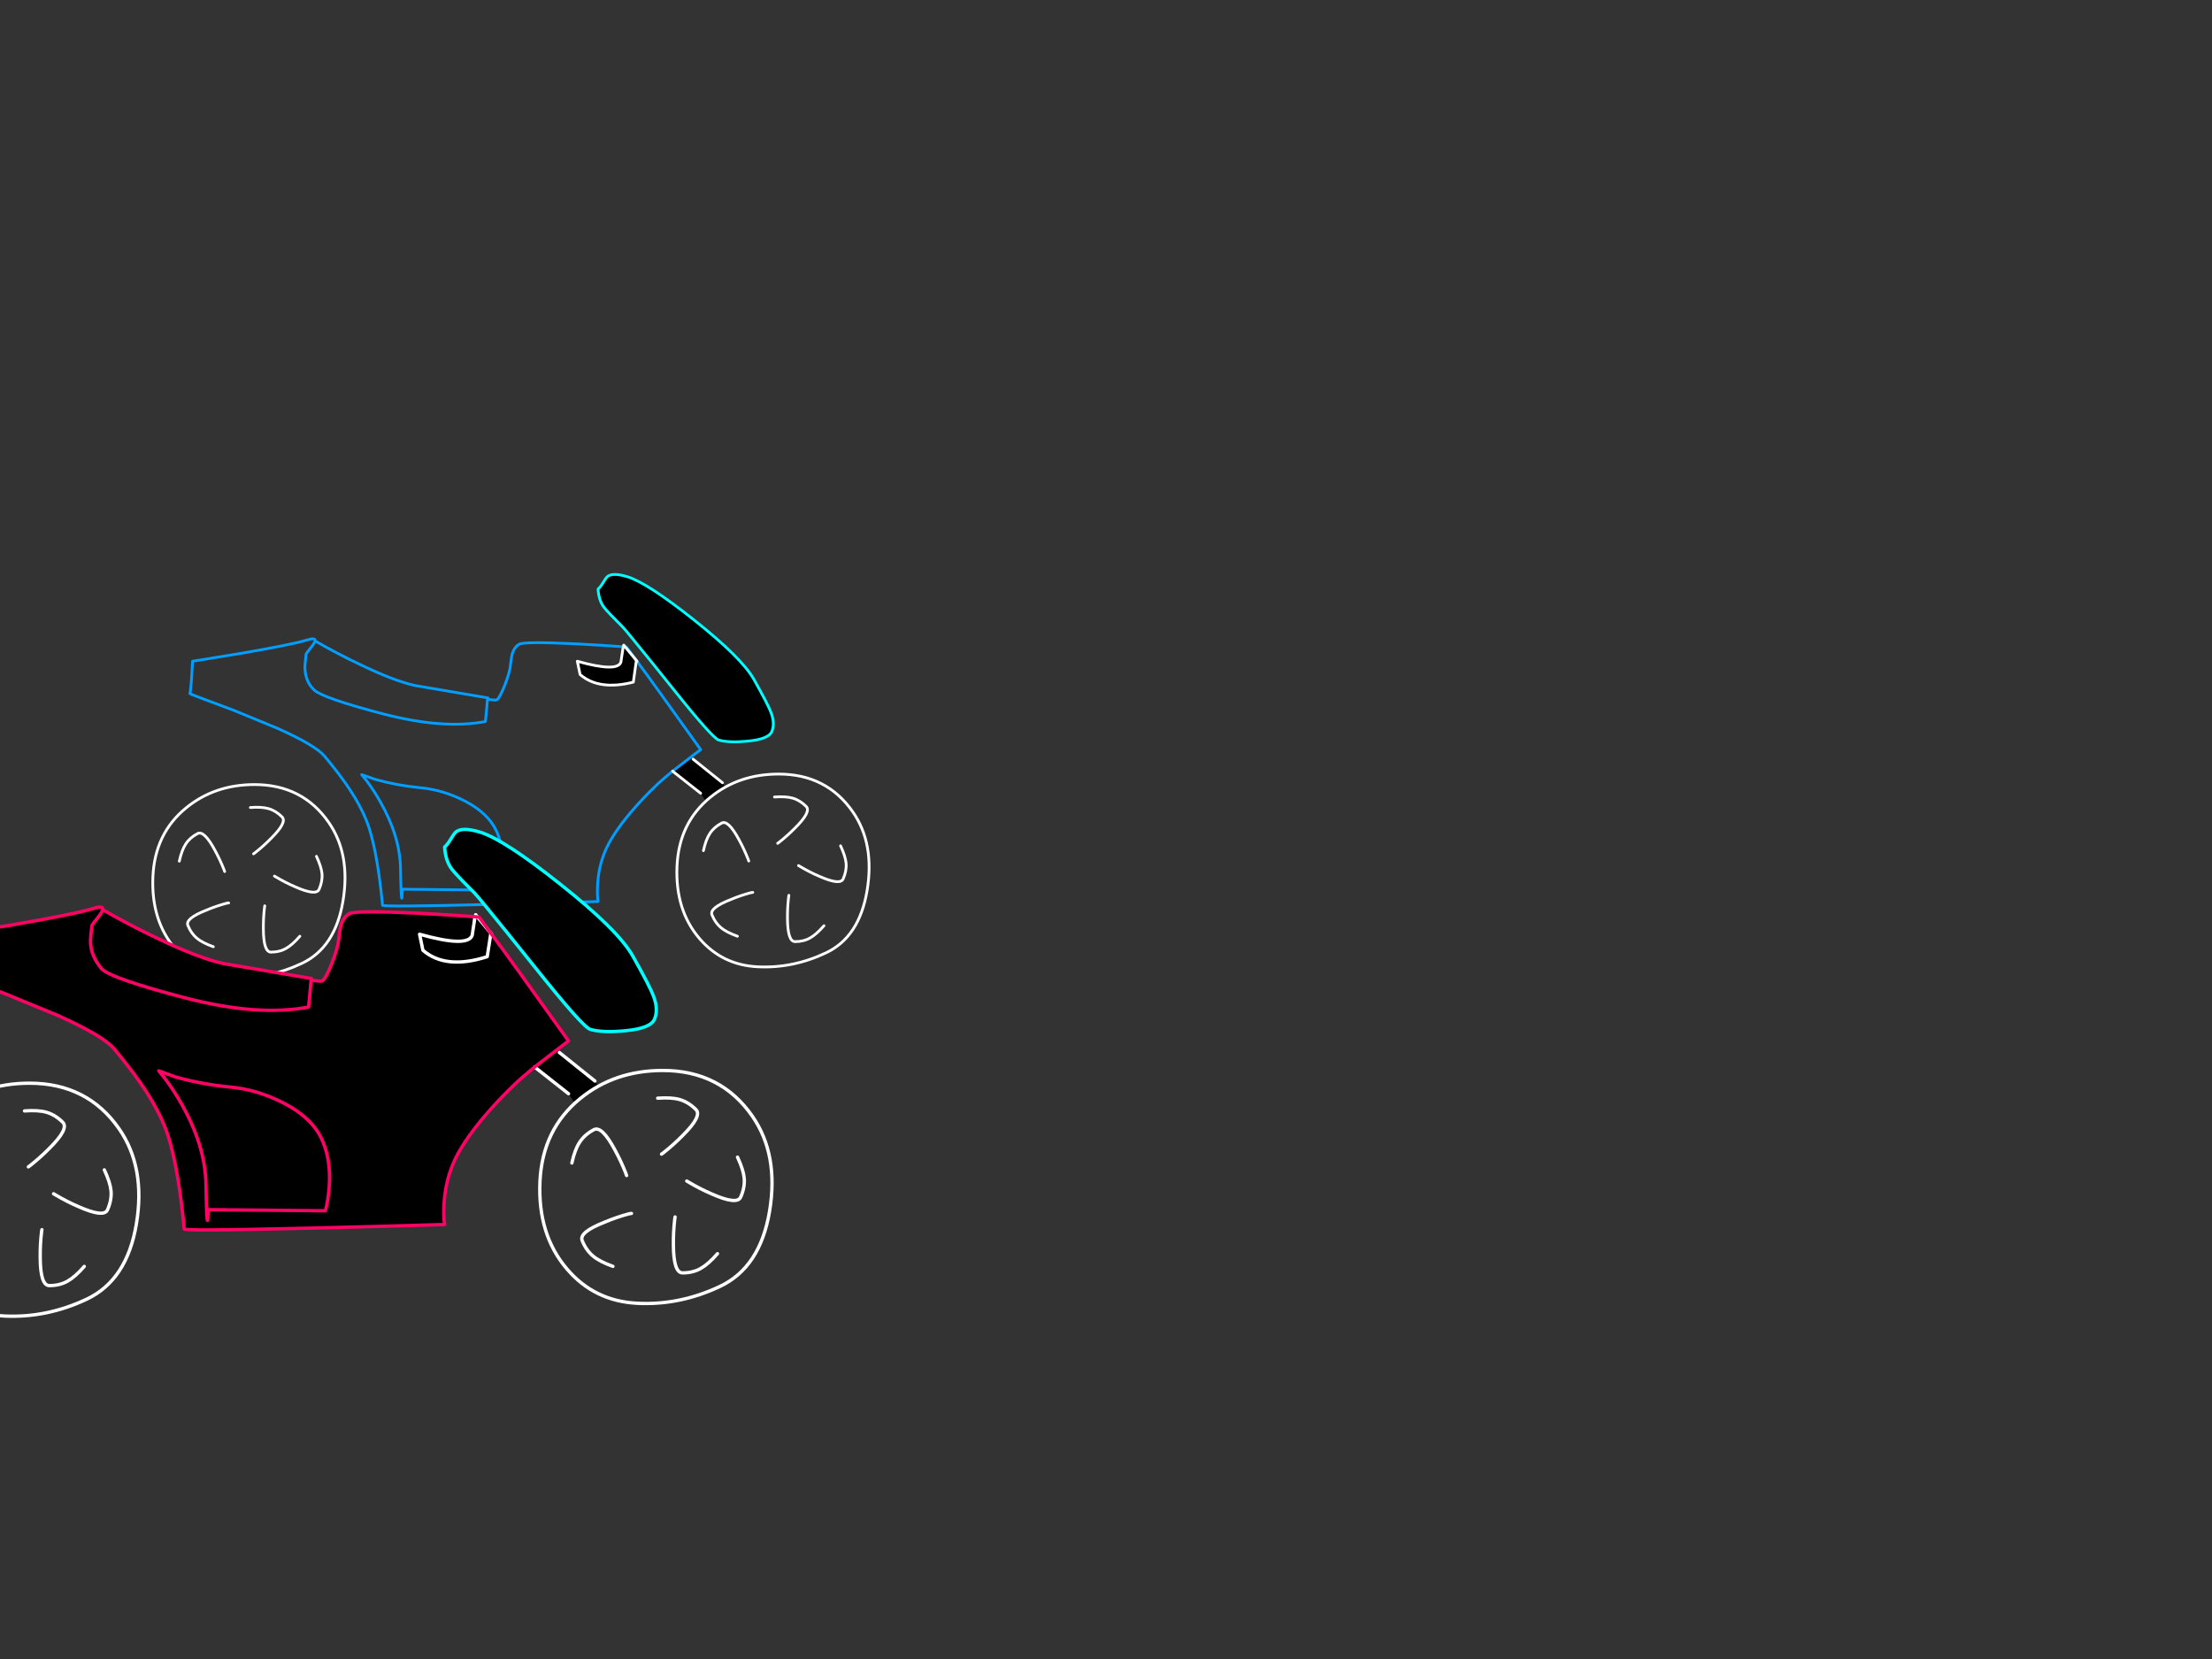 <?xml version="1.0" encoding="utf-8"?>
<svg id="EdithAnim11" image-rendering="inherit" baseProfile="basic" version="1.1" x="0px" y="0px" width="800" height="600" xmlns="http://www.w3.org/2000/svg" xmlns:xlink="http://www.w3.org/1999/xlink">
  <rect width="100%" height="100%" fill="#333333" stroke="none"/>
  <defs>
    <g id="Bike-Wheel" overflow="visible">
      <path id="Layer4_0_1_STROKES" stroke="#FFF" stroke-width="1" stroke-linejoin="round" stroke-linecap="round" fill="none" d="M2.05 -34.85Q-12.35 -34.85 -22.65 -26.45 -34 -17.2 -34.7 -1.55 -35.4 14.3 -26.6 24.6 -18.4 34.2 -5.6 34.85 7.15 35.5 19.2 29.8 31.25 24.1 34.05 7.25 36.85 -9.65 28.9 -21.15 19.4 -34.85 2.05 -34.85Z" test="Bike Wheel"/>
      <path id="Layer3_0_1_STROKES" stroke="#FFF" stroke-width="1" stroke-linejoin="round" stroke-linecap="round" fill="none" d="M.55 -26.55Q4.65 -26.85 7.1 -26.15 9.75 -25.4 12 -23.15 13.95 -21.25 8 -15.35 5.3 -12.6 2.25 -10.2 1.95 -10 1.7 -9.8M24.45 -8.9Q26.2 -5.15 26.45 -2.65 26.7 .1 25.4 3.05 24.35 5.5 16.7 2.1 13.2 .6 9.85 -1.4 9.5 -1.6 9.25 -1.75M18.45 20Q15.75 23.1 13.55 24.35 11.2 25.75 8 25.75 5.3 25.75 5.25 17.4 5.2 13.55 5.65 9.7 5.7 9.35 5.75 9M-25.15 -7.15Q-24.25 -11.2 -22.85 -13.3 -21.4 -15.6 -18.6 -17.1 -16.2 -18.45 -12.25 -11.05 -10.4 -7.65 -9 -4.1 -8.9 -3.7 -8.75 -3.4M-12.85 23.8Q-16.75 22.4 -18.7 20.8 -20.85 19.05 -22.05 16.1 -23.1 13.6 -15.3 10.55 -11.75 9.05 -8 8.05 -7.65 8 -7.3 7.95" test="Bike Wheel"/>
    </g>
  </defs>
  <g id="19_Motorbikesf19r1" overflow="visible">
    <g id="MotorBikeBluef0r1">
      <path fill="#000" stroke="none" d="M250.65,274.55 L250,273.7 243.25,278.9 253.4,286.9 254.95,289.3 Q259.375,286.543 262.35,284.65 L261.3,283.1 250.65,274.55 M224.55,239.5 Q223.2,243.2 208.8,239.15 L209.8,243.95 Q216.65,249.85 229.05,246.7 L230.15,238.85 226.15,234 Q225.75,233.95 225.4,233.9 L224.55,239.5 M250.85,224.1 Q234.1,210.8 226.95,208.6 221.4,206.9 219.55,208.65 219.1,209.1 218.15,210.65 217.25,212.2 216.3,213.05 216.55,217.15 218.45,219.65 219.85,221.45 225.25,226.8 225.983,227.555 229.3,231.65 229.353,231.685 229.35,231.7 234.035,237.389 243.65,249.4 257.75,267.05 259.95,267.65 263.65,268.7 270.35,268.05 278,267.35 279.15,264.55 280.35,261.65 278.85,257.7 277.75,254.75 272.65,245.7 268.25,237.9 250.85,224.1Z" test="BlueBikeContainer"/>
      <path id="Layer2_0_1_STROKES" stroke="#0FF" stroke-width="1" stroke-linejoin="round" stroke-linecap="round" fill="none" d="M216.3,213.05 Q217.25,212.2 218.15,210.65 219.1,209.1 219.55,208.65 221.4,206.9 226.95,208.6 234.1,210.8 250.85,224.1 268.25,237.9 272.65,245.7 277.75,254.75 278.85,257.7 280.35,261.65 279.15,264.55 278,267.35 270.35,268.05 263.65,268.7 259.95,267.65 257.75,267.05 243.65,249.4 234.035,237.389 229.375,231.725 229.353,231.685 229.325,231.65 225.983,227.555 225.25,226.8 219.85,221.45 218.45,219.65 216.55,217.15 216.3,213.05Z" test="BlueBikeContainer"/>
      <path id="Layer2_0_2_STROKES" stroke="#009EFF" stroke-width="1" stroke-linejoin="round" stroke-linecap="round" fill="none" d="M225.4,233.9 Q216.95,233.3 208.25,232.85 189.5,231.95 187.8,233 186,234 185.25,236.5 184.9,237.75 184.55,241.05 184.3,243.3 182.55,247.85 180.7,252.45 179.7,253.1 179.358,253.345 176.425,252.925 176.364,252.91 176.3,252.9 L176.1,255.4 Q175.85,258.4 175.55,260.95 160.35,263.85 138.6,258.2 116.85,252.5 113.7,249.6 110.55,246.7 110.3,241.95 110.2,240.5 110.7,236.6 110.75,236.3 112.25,234.45 113.8,232.55 113.95,231.8 113.975,231.703 113.975,231.625 114.039,230.484 110.55,231.6 105.6,233.1 87.15,236.3 77.9,237.85 69.65,239.15 69,250.85 68.65,250.85 68.3,250.85 84.8,257 100.2,263.35 100.45,263.45 114.15,269.6 117.4,273.5 120.1,276.75 122.3,279.65 122.55,280 122.85,280.35 124.75,282.9 126.25,285.15 128.95,289.2 130.8,292.95 131.35,294 131.8,295.05 132.85,297.4 133.55,299.6 136.65,309.55 138.35,327.4 138.35,328.05 177.35,327.1 196.8,326.65 216.3,326.05 215.95,323.9 216.1,320.6 216.35,314 218.7,308.2 221.2,302.05 227.95,294 232.6,288.5 237.6,283.8 237.75,283.6 237.95,283.45 239.85,281.7 243.25,278.9 L250,273.7 253.4,271.1 Q245.048,259.404 239.825,252.125 239.801,252.087 239.775,252.05 232.772,242.323 231.4,240.55 L230.4,239.2 M226.15,234 Q226.35,234 226.6,234 L230.15,238.85 M226.15,234 Q225.75,233.95 225.4,233.9 M113.95,231.8 Q122.05,236.45 129.75,240.1 142.55,246.3 150.2,247.95 L176.45,252.4 M130.8,280.15 L132.65,282.45 Q135.3,286 137.5,289.9 144.65,302.45 144.85,314.05 145.05,325.65 145.35,324.8 L145.55,321.6 180.6,321.95 Q181.45,318.85 181.75,314.7 182.35,306.4 179.4,300.25 176.4,294.05 168.4,289.85 160.35,285.65 152.05,284.9 143.7,284.1 135.8,281.9 L130.8,280.15Z" test="BlueBikeContainer"/>
      <path id="Layer2_0_3_STROKES" stroke="#FFF" stroke-width="1" stroke-linejoin="round" stroke-linecap="round" fill="none" d="M230.4,239.2 L230.15,238.85 229.05,246.7 Q216.65,249.85 209.8,243.95 L208.8,239.15 Q223.2,243.2 224.55,239.5 L225.4,233.9 225.6,233.3 226.15,234 230.15,238.85 M261.3,283.1 L250.65,274.55 M243.25,278.9 L253.4,286.9" test="BlueBikeContainer"/>
      <use xlink:href="#Bike-Wheel" transform="translate(279.55 314.8)"/>
      <use xlink:href="#Bike-Wheel" transform="translate(90 318.6)"/>
    </g>
    <g id="MotorBikePinkf0r1">
      <path fill="#000" stroke="none" d="M32.754,341.261 Q33.056,346 36.861,350.502 40.666,354.005 66.94,360.891 93.214,367.716 111.576,364.213 111.938,361.132 112.24,357.508 L112.482,354.488 Q112.559,354.5 112.603,354.488 L112.663,353.884 80.953,348.509 Q71.712,346.516 56.25,339.026 46.948,334.617 37.163,329 36.982,329.906 35.11,332.201 33.298,334.436 33.237,334.798 32.633,339.509 32.754,341.261 M202.297,380.642 L201.512,379.615 193.358,385.896 205.619,395.56 207.491,398.46 Q212.837,395.129 216.43,392.842 L215.162,390.97 202.297,380.642 M170.768,338.301 Q169.137,342.771 151.742,337.878 L152.95,343.677 Q161.225,350.804 176.204,346 L177.533,337.516 172.701,331.657 Q172.218,331.597 171.795,331.536 L170.768,338.301 M151.742,337.878 Q169.137,342.771 170.768,338.301 L171.795,331.536 Q161.587,330.812 151.078,330.268 128.428,329.181 126.374,330.449 124.2,331.657 123.294,334.677 122.871,336.187 122.448,340.174 122.146,342.892 120.032,348.388 117.797,353.945 116.589,354.73 116.176,355.026 112.603,354.488 112.559,354.5 112.482,354.488 L112.24,357.508 Q111.938,361.132 111.576,364.213 93.214,367.716 66.94,360.891 40.666,354.005 36.861,350.502 33.056,346 32.754,341.261 32.633,339.509 33.237,334.798 33.298,334.436 35.11,332.201 36.982,329.906 37.163,329 37.193,328.882 37.163,328.758 37.271,327.41 33.056,328.758 27.076,330.57 4.789,334.436 -6.385,336.308 -16.351,337.878 -17.136,352.012 -17.559,352.012 -17.982,352.012 1.95,359.441 20.553,367.112 20.855,367.233 37.405,374.662 41.331,379.373 44.592,383.299 47.25,386.802 47.552,387.225 47.914,387.648 49.548,389.838 50.934,391.816 51.017,391.963 51.055,392.057 51.575,392.774 52.022,393.446 55.283,398.339 57.518,402.869 58.182,404.137 58.726,405.406 59.994,408.244 60.84,410.902 64.585,422.922 66.638,444.484 66.638,444.813 74.913,444.786 74.989,444.817 75.034,444.786 86.563,444.784 113.75,444.122 115.713,444.076 117.676,444.001 139.214,443.517 160.802,442.854 160.379,440.256 160.56,436.27 160.862,428.297 163.701,421.291 166.721,413.862 174.875,404.137 180.492,397.493 186.532,391.816 186.714,391.574 186.955,391.393 189.25,389.279 193.358,385.896 L201.512,379.615 205.619,376.474 Q195.53,362.345 189.19,353.522 189.191,353.506 189.13,353.462 180.7,341.711 179.043,339.57 L177.835,337.939 177.533,337.516 176.204,346 Q161.225,350.804 152.95,343.677 L151.742,337.878 M102.939,399.124 Q112.603,404.198 116.227,411.687 119.79,419.116 119.066,429.143 118.703,434.156 117.676,437.901 L75.336,437.478 75.094,441.344 Q74.732,442.37 74.49,428.358 74.249,414.345 65.612,399.184 62.954,394.473 59.753,390.185 L57.397,387.286 63.558,389.52 Q73.101,392.178 83.188,393.144 93.214,394.05 102.939,399.124 M116.227,411.687 Q112.603,404.198 102.939,399.124 93.214,394.05 83.188,393.144 73.101,392.178 63.558,389.52 L57.397,387.286 59.753,390.185 Q62.954,394.473 65.612,399.184 74.249,414.345 74.49,428.358 74.732,442.37 75.094,441.344 L75.336,437.478 117.676,437.901 Q118.703,434.156 119.066,429.143 119.79,419.116 116.227,411.687 M202.538,319.698 Q182.304,303.632 173.667,300.974 166.963,298.92 164.728,301.034 164.184,301.578 163.037,303.45 161.95,305.323 160.802,306.35 161.104,311.302 163.399,314.322 165.09,316.497 171.614,322.96 172.499,323.872 176.506,328.818 176.57,328.861 176.566,328.879 182.226,335.751 193.841,350.26 210.874,371.582 213.531,372.306 218.001,373.575 226.094,372.79 235.336,371.944 236.725,368.562 238.174,365.058 236.362,360.287 235.034,356.723 228.873,345.791 223.558,336.368 202.538,319.698Z" test="RedBike container" stroke-width="1.208"/>
      <path id="Layer1_0_1_STROKES" stroke="#0FF" stroke-width="1.208" stroke-linejoin="round" stroke-linecap="round" fill="none" d="M160.802,306.35 Q161.95,305.323 163.037,303.45 164.184,301.578 164.728,301.034 166.963,298.92 173.667,300.974 182.304,303.632 202.538,319.698 223.558,336.368 228.873,345.791 235.034,356.723 236.362,360.287 238.174,365.058 236.725,368.562 235.336,371.944 226.094,372.79 218.001,373.575 213.531,372.306 210.874,371.582 193.841,350.26 182.226,335.751 176.597,328.909 176.57,328.861 176.536,328.818 172.499,323.872 171.614,322.96 165.09,316.497 163.399,314.322 161.104,311.302 160.802,306.35Z" test="RedBike container"/>
      <path id="Layer1_0_2_STROKES" stroke="#FFF" stroke-width="1.208" stroke-linejoin="round" stroke-linecap="round" fill="none" d="M177.533,337.516 L176.204,346 Q161.225,350.804 152.95,343.677 L151.742,337.878 Q169.137,342.771 170.768,338.301 L171.795,331.536 M177.835,337.939 L177.533,337.516 172.701,331.657 M171.795,331.536 L172.036,330.812 172.701,331.657 M215.162,390.97 L202.297,380.642 M193.358,385.896 L205.619,395.56" test="RedBike container"/>
      <path id="Layer1_0_3_STROKES" stroke="#FF0265" stroke-width="1.208" stroke-linejoin="round" stroke-linecap="round" fill="none" d="M171.795,331.536 Q161.587,330.812 151.078,330.268 128.428,329.181 126.374,330.449 124.2,331.657 123.294,334.677 122.871,336.187 122.448,340.174 122.146,342.892 120.032,348.388 117.797,353.945 116.589,354.73 116.176,355.026 112.633,354.519 112.559,354.5 112.482,354.488 L112.24,357.508 Q111.938,361.132 111.576,364.213 93.214,367.716 66.94,360.891 40.666,354.005 36.861,350.502 33.056,346 32.754,341.261 32.633,339.509 33.237,334.798 33.298,334.436 35.11,332.201 36.982,329.906 37.163,329 37.193,328.882 37.193,328.788 37.271,327.41 33.056,328.758 27.076,330.57 4.789,334.436 -6.385,336.308 -16.351,337.878 -17.136,352.012 -17.559,352.012 -17.982,352.012 1.95,359.441 20.553,367.112 20.855,367.233 37.405,374.662 41.331,379.373 44.592,383.299 47.25,386.802 47.552,387.225 47.914,387.648 49.548,389.838 50.934,391.846 51.017,391.963 51.085,392.087 51.575,392.774 52.022,393.446 55.283,398.339 57.518,402.869 58.182,404.137 58.726,405.406 59.994,408.244 60.84,410.902 64.585,422.922 66.638,444.484 66.638,444.813 74.913,444.817 74.989,444.817 75.064,444.817 86.563,444.784 113.75,444.122 115.713,444.076 117.676,444.031 139.214,443.517 160.802,442.854 160.379,440.256 160.56,436.27 160.862,428.297 163.701,421.291 166.721,413.862 174.875,404.137 180.492,397.493 186.532,391.816 186.714,391.574 186.955,391.393 189.25,389.279 193.358,385.896 L201.512,379.615 205.619,376.474 Q195.53,362.345 189.22,353.552 189.191,353.506 189.16,353.462 180.7,341.711 179.043,339.57 L177.835,337.939 M171.795,331.536 Q172.218,331.597 172.701,331.657 172.942,331.657 173.244,331.657 L177.533,337.516 M37.163,329 Q46.948,334.617 56.25,339.026 71.712,346.516 80.953,348.509 L112.663,353.884 M59.753,390.185 Q62.954,394.473 65.612,399.184 74.249,414.345 74.49,428.358 74.732,442.37 75.094,441.344 L75.336,437.478 117.676,437.901 Q118.703,434.156 119.066,429.143 119.79,419.116 116.227,411.687 112.603,404.198 102.939,399.124 93.214,394.05 83.188,393.144 73.101,392.178 63.558,389.52 L57.427,387.286 59.753,390.185Z" test="RedBike container"/>
      <use xlink:href="#Bike-Wheel" transform="matrix(1.208 0 0 1.208 237.2 429.25)"/>
      <use xlink:href="#Bike-Wheel" transform="matrix(1.208 0 0 1.208 8.2 433.85)"/>
    </g>
  </g>
</svg>